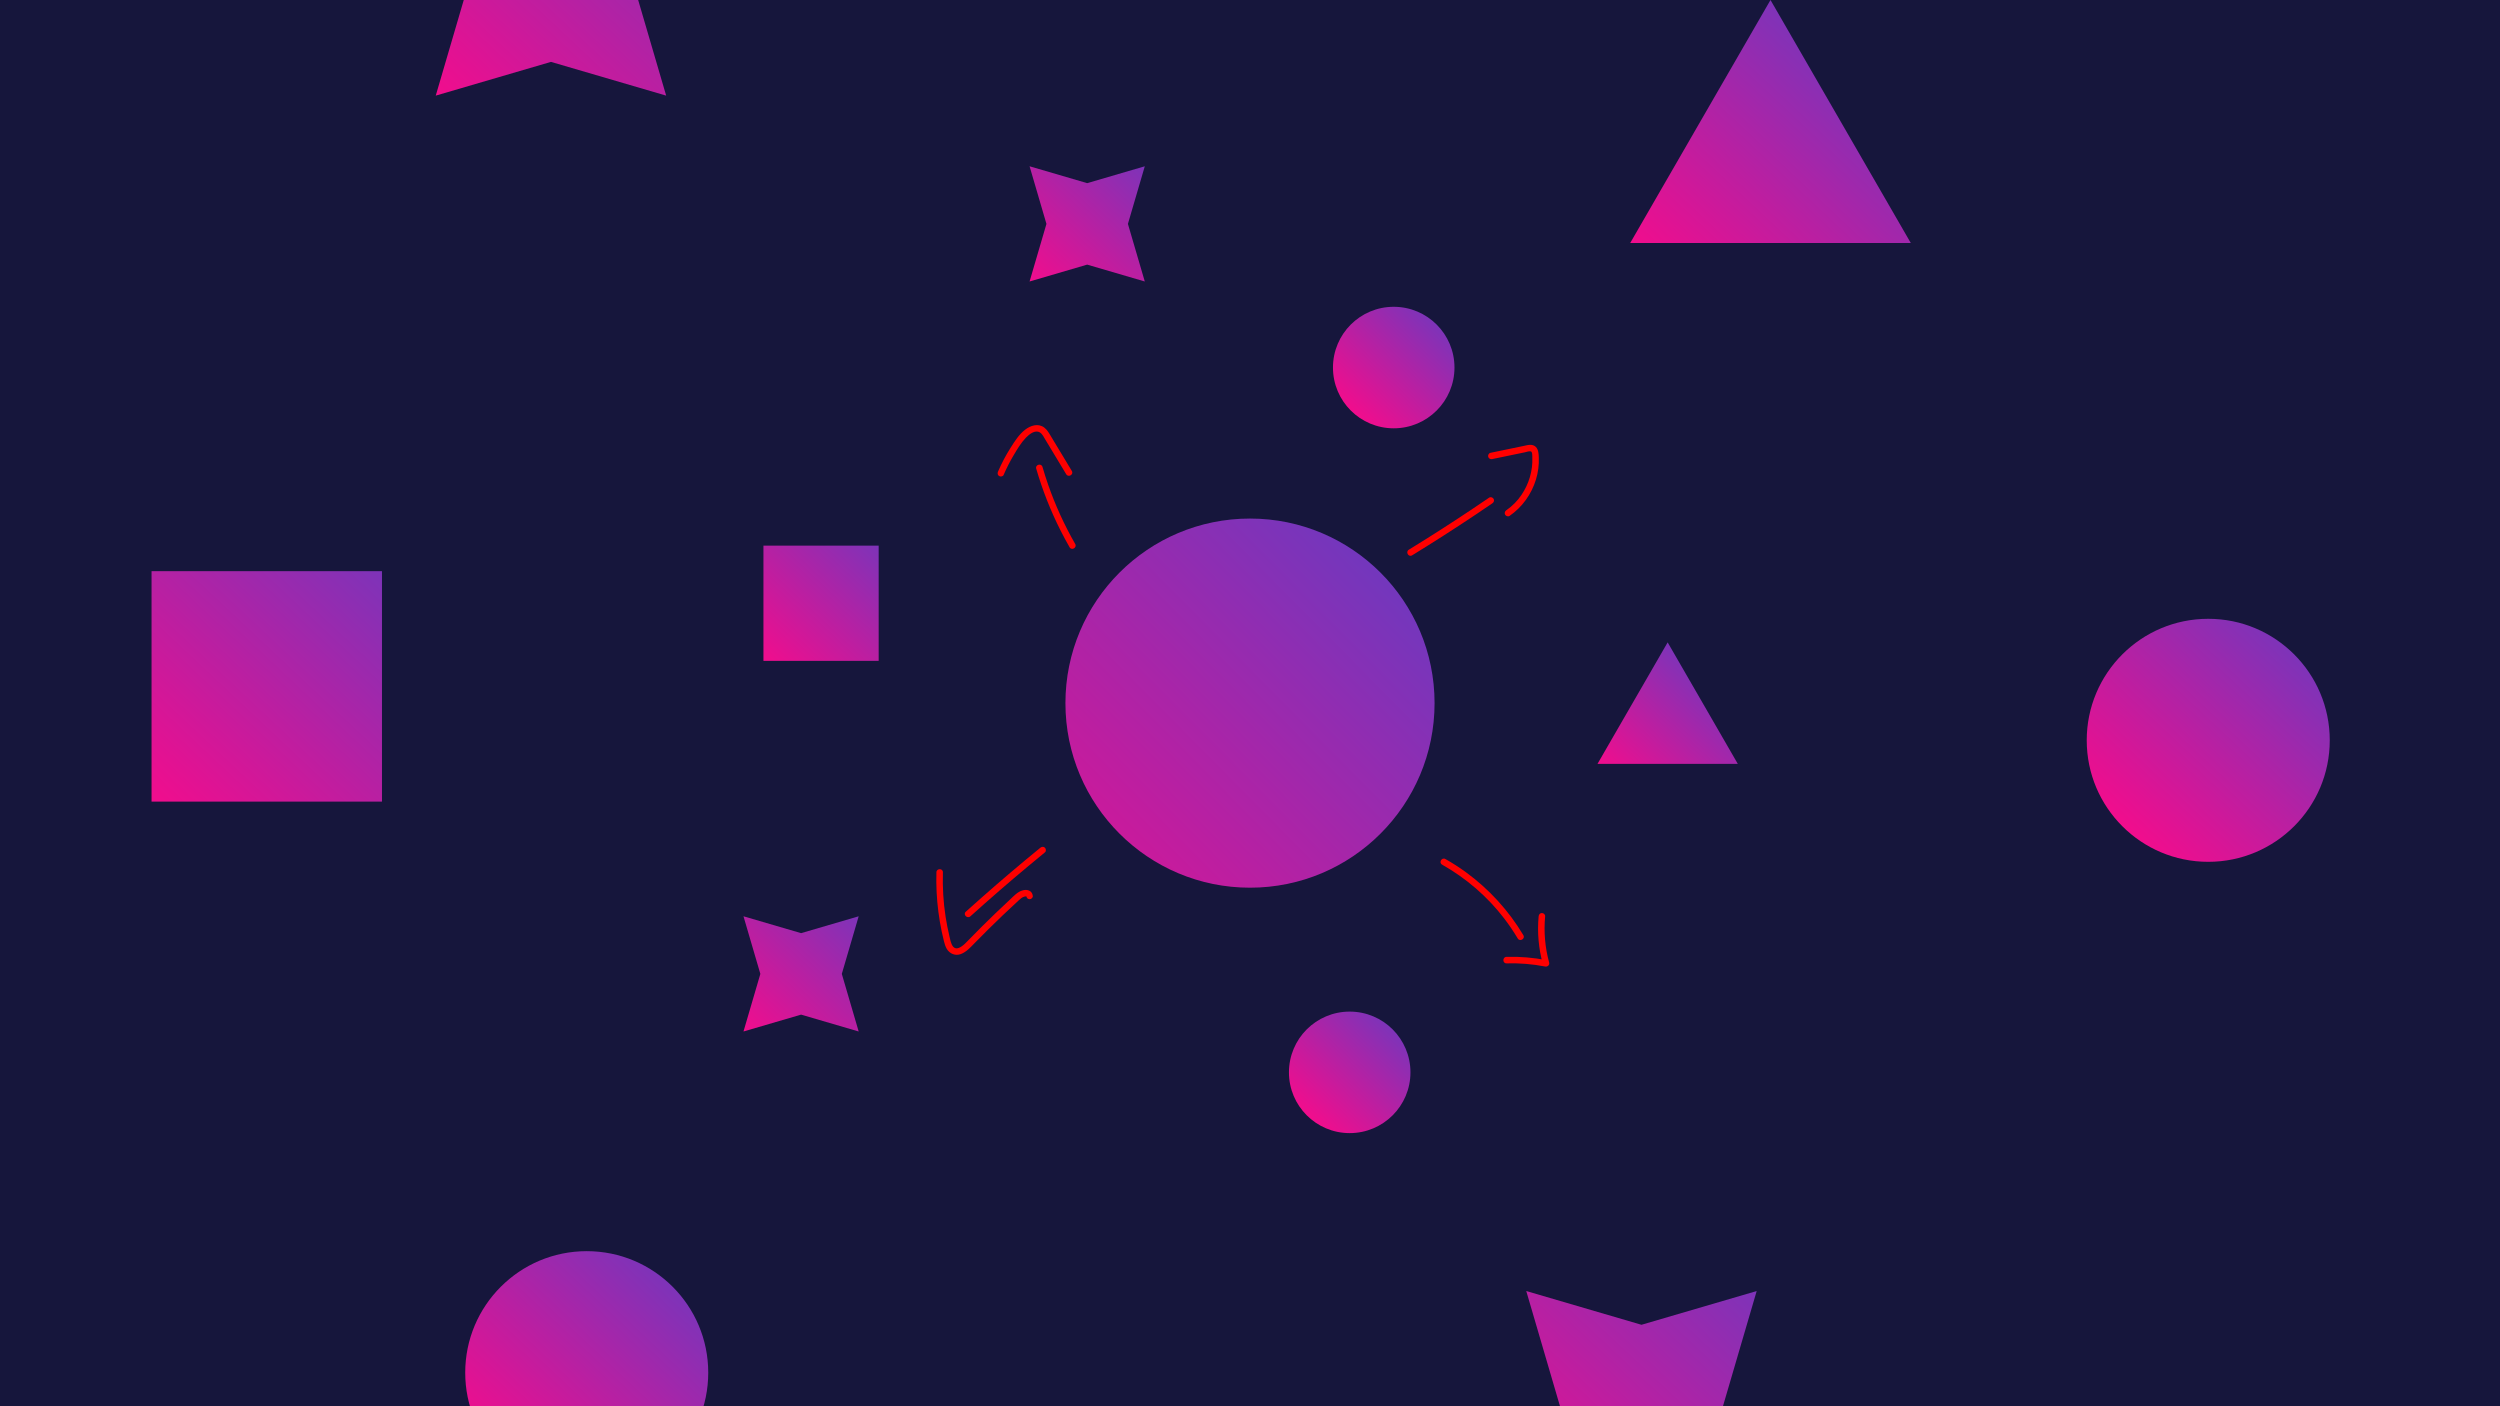 <?xml version="1.0" encoding="UTF-8"?>
<svg id="Frame_6" data-name="Frame 6" xmlns="http://www.w3.org/2000/svg" xmlns:xlink="http://www.w3.org/1999/xlink" viewBox="0 0 1920 1080">
  <defs>
    <style>
      .cls-1 {
        fill: url(#Dégradé_sans_nom_4-11);
      }

      .cls-2 {
        fill: url(#Dégradé_sans_nom_4-6);
      }

      .cls-3 {
        fill: url(#Dégradé_sans_nom_4-3);
      }

      .cls-4 {
        fill: url(#Dégradé_sans_nom_4-7);
      }

      .cls-5 {
        fill: #16163c;
      }

      .cls-6 {
        fill: url(#Dégradé_sans_nom_4-10);
      }

      .cls-7 {
        fill: url(#Dégradé_sans_nom_4-12);
      }

      .cls-8 {
        fill: url(#Dégradé_sans_nom_4-5);
      }

      .cls-9 {
        fill: url(#Dégradé_sans_nom_4);
      }

      .cls-10 {
        fill: url(#Dégradé_sans_nom_4-4);
      }

      .cls-11 {
        fill: url(#Dégradé_sans_nom_4-2);
      }

      .cls-12 {
        fill: url(#Dégradé_sans_nom_4-8);
      }

      .cls-13 {
        fill: url(#Dégradé_sans_nom_6);
      }

      .cls-14 {
        fill: url(#Dégradé_sans_nom_4-9);
      }

      .cls-15 {
        fill: red;
      }
    </style>
    <linearGradient id="Dégradé_sans_nom_6" data-name="Dégradé sans nom 6" x1="735.08" y1="762.6" x2="1062.46" y2="438.6" gradientUnits="userSpaceOnUse">
      <stop offset="0" stop-color="#fd0988"/>
      <stop offset="1" stop-color="#7237bd"/>
    </linearGradient>
    <linearGradient id="Dégradé_sans_nom_4" data-name="Dégradé sans nom 4" x1="666.72" y1="693.08" x2="563.78" y2="802.77" gradientUnits="userSpaceOnUse">
      <stop offset="0" stop-color="#7237bd"/>
      <stop offset="1" stop-color="#fd0988"/>
    </linearGradient>
    <linearGradient id="Dégradé_sans_nom_4-2" data-name="Dégradé sans nom 4" x1="886.45" y1="117.08" x2="783.51" y2="226.77" xlink:href="#Dégradé_sans_nom_4"/>
    <linearGradient id="Dégradé_sans_nom_4-3" data-name="Dégradé sans nom 4" x1="682.06" y1="408.43" x2="579.13" y2="518.11" xlink:href="#Dégradé_sans_nom_4"/>
    <linearGradient id="Dégradé_sans_nom_4-4" data-name="Dégradé sans nom 4" x1="1074.99" y1="782.64" x2="998.19" y2="864.47" xlink:href="#Dégradé_sans_nom_4"/>
    <linearGradient id="Dégradé_sans_nom_4-5" data-name="Dégradé sans nom 4" x1="1108.79" y1="241.34" x2="1031.99" y2="323.18" xlink:href="#Dégradé_sans_nom_4"/>
    <linearGradient id="Dégradé_sans_nom_4-6" data-name="Dégradé sans nom 4" x1="1325.66" y1="520.86" x2="1239.32" y2="612.87" xlink:href="#Dégradé_sans_nom_4"/>
    <linearGradient id="Dégradé_sans_nom_4-7" data-name="Dégradé sans nom 4" x1="1363.63" y1="970.26" x2="1157.76" y2="1189.64" xlink:href="#Dégradé_sans_nom_4"/>
    <linearGradient id="Dégradé_sans_nom_4-8" data-name="Dégradé sans nom 4" x1="526.12" y1="-124.78" x2="320.24" y2="94.6" xlink:href="#Dégradé_sans_nom_4"/>
    <linearGradient id="Dégradé_sans_nom_4-9" data-name="Dégradé sans nom 4" x1="307.86" y1="417.41" x2="101.98" y2="636.79" xlink:href="#Dégradé_sans_nom_4"/>
    <linearGradient id="Dégradé_sans_nom_4-10" data-name="Dégradé sans nom 4" x1="527.45" y1="972.34" x2="373.84" y2="1136.01" xlink:href="#Dégradé_sans_nom_4"/>
    <linearGradient id="Dégradé_sans_nom_4-11" data-name="Dégradé sans nom 4" x1="1772.76" y1="486.69" x2="1619.16" y2="650.37" xlink:href="#Dégradé_sans_nom_4"/>
    <linearGradient id="Dégradé_sans_nom_4-12" data-name="Dégradé sans nom 4" x1="1449.54" y1="55.04" x2="1276.85" y2="239.06" xlink:href="#Dégradé_sans_nom_4"/>
  </defs>
  <rect class="cls-5" width="1920" height="1080"/>
  <circle class="cls-13" cx="960" cy="540" r="141.75"/>
  <path class="cls-15" d="M1107.53,664.04c18.51,10.44,34.96,24.64,47.85,41.55,3.7,4.85,7.12,9.92,10.24,15.16,1.64,2.76,5.97,.25,4.32-2.52-11.27-18.92-26.38-35.41-44.15-48.39-5.04-3.68-10.29-7.05-15.73-10.12-2.81-1.58-5.33,2.74-2.52,4.32h0Z"/>
  <path class="cls-15" d="M1157,739.87c9.95-.28,19.89,.51,29.66,2.42,1.83,.36,3.61-1.13,3.08-3.08-3.17-11.57-4.19-23.57-3.07-35.51,.13-1.35-1.24-2.5-2.5-2.5-1.46,0-2.37,1.15-2.5,2.5-1.16,12.35-.03,24.88,3.25,36.84l3.08-3.08c-10.2-2-20.6-2.89-30.99-2.6-3.21,.09-3.22,5.09,0,5h0Z"/>
  <path class="cls-15" d="M1084.49,426.5c16.26-9.97,32.32-20.25,48.18-30.85,4.52-3.02,9.02-6.07,13.51-9.14,1.11-.76,1.61-2.2,.9-3.42-.65-1.1-2.3-1.66-3.42-.9-15.74,10.77-31.69,21.23-47.83,31.38-4.6,2.89-9.22,5.76-13.86,8.6-2.74,1.68-.23,6.01,2.52,4.32h0Z"/>
  <path class="cls-15" d="M1146.02,352.57c6.67-1.38,13.33-2.76,20-4.14l4.88-1.01c1.38-.28,3.17-1.01,4.59-.8,1.53,.23,1.27,3.62,1.32,4.77,.44,10.14-2.6,20.22-8.26,28.61-3.12,4.63-7.11,8.71-11.71,11.88-1.11,.77-1.61,2.19-.9,3.42,.64,1.1,2.3,1.67,3.42,.9,9.67-6.67,16.78-16.59,20.22-27.81,1.68-5.47,2.47-11.28,2.22-16.99-.12-2.73-.19-6.05-2.25-8.13-2.7-2.72-6.75-1.33-9.99-.66-8.29,1.72-16.59,3.43-24.88,5.15-1.32,.27-2.09,1.83-1.75,3.08,.38,1.37,1.75,2.02,3.08,1.75h0Z"/>
  <path class="cls-15" d="M825.76,417.79c-8.32-14.51-15.3-29.76-20.79-45.56-1.57-4.51-3.01-9.06-4.34-13.64-.9-3.08-5.72-1.77-4.82,1.33,4.76,16.4,11.04,32.35,18.74,47.59,2.19,4.33,4.49,8.6,6.9,12.8,1.6,2.79,5.92,.28,4.32-2.52h0Z"/>
  <path class="cls-15" d="M770.78,364.74c2.27-5.24,4.85-10.34,7.77-15.24,2.72-4.58,5.6-9.46,9.32-13.31,2.48-2.57,6.96-6.31,10.69-4.11,2.05,1.21,3.18,3.78,4.37,5.74,1.63,2.7,3.25,5.4,4.88,8.09,3.68,6.11,7.36,12.21,11.04,18.32,1.66,2.75,5.98,.24,4.32-2.52-3.51-5.82-7.02-11.65-10.53-17.47-1.8-2.98-3.6-5.96-5.39-8.95-1.5-2.49-2.91-5.15-5.28-6.93-4.71-3.54-10.53-1.57-14.75,1.71-4.62,3.59-7.87,8.75-10.97,13.63-3.75,5.9-7.01,12.09-9.78,18.51-.54,1.24-.37,2.68,.9,3.42,1.06,.62,2.88,.35,3.42-.9h0Z"/>
  <path class="cls-15" d="M798.98,651.07c-15.2,12.41-30.17,25.11-44.89,38.1-4.14,3.65-8.25,7.32-12.35,11.01-2.4,2.16,1.15,5.69,3.54,3.54,14.58-13.14,29.41-26.01,44.48-38.58,4.24-3.53,8.49-7.04,12.76-10.53,1.05-.85,.89-2.65,0-3.54-1.04-1.04-2.49-.86-3.54,0h0Z"/>
  <path class="cls-15" d="M719.17,669.94c-.3,10.14,.2,20.29,1.51,30.35,.67,5.09,1.5,10.16,2.56,15.18,.53,2.52,1.11,5.03,1.75,7.53,.49,1.92,1.06,3.86,2.05,5.59,2.21,3.87,6.6,5.72,10.86,4.14s7.48-5.2,10.65-8.45c7.07-7.24,14.27-14.36,21.59-21.35,4.07-3.88,8.17-7.72,12.32-11.53,1.43-1.31,2.48-2.3,4.31-2.8,.17-.05,.97-.19,.67-.16,.17-.02,.34-.02,.51-.03,.05,0,.83,.05,.27,0,.51,.05,.34,.23,.01-.11,.33,.35,.02,.02,0-.04-.2-.47,.03,.29-.02-.16,.15,1.34,1.04,2.5,2.5,2.5,1.23,0,2.65-1.15,2.5-2.5-.46-4.04-4.04-5.27-7.63-4.35-4.05,1.04-6.89,4.32-9.84,7.06-7.42,6.88-14.73,13.89-21.9,21.03-3.59,3.57-7.14,7.17-10.67,10.81-1.44,1.49-2.88,3.01-4.61,4.16-1.35,.9-3.06,1.85-4.74,1.41-1.52-.39-2.41-1.82-2.98-3.18-.82-1.96-1.23-4.12-1.72-6.18-1.17-4.93-2.14-9.91-2.92-14.93-1.73-11.23-2.37-22.63-2.04-33.99,.09-3.22-4.91-3.22-5,0h0Z"/>
  <polygon class="cls-9" points="615.23 716.66 659.47 703.7 646.51 747.95 659.47 792.19 615.23 779.23 570.99 792.19 583.95 747.95 570.99 703.7 615.23 716.66"/>
  <polygon class="cls-11" points="834.96 140.66 879.2 127.7 866.24 171.95 879.2 216.19 834.96 203.23 790.71 216.19 803.67 171.95 790.71 127.7 834.96 140.66"/>
  <rect class="cls-3" x="586.33" y="419.05" width="88.49" height="88.49"/>
  <circle class="cls-10" cx="1036.57" cy="823.57" r="46.66"/>
  <circle class="cls-8" cx="1070.38" cy="282.28" r="46.66"/>
  <polygon class="cls-2" points="1280.76 493.34 1226.88 586.66 1334.64 586.66 1280.76 493.34"/>
  <polygon class="cls-4" points="1260.65 1017.43 1349.14 991.51 1323.22 1080 1349.14 1168.49 1260.65 1142.57 1172.16 1168.49 1198.08 1080 1172.16 991.51 1260.65 1017.43"/>
  <polygon class="cls-12" points="423.14 -77.61 511.62 -103.53 485.71 -15.04 511.62 73.44 423.14 47.53 334.65 73.44 360.57 -15.04 334.65 -103.53 423.14 -77.61"/>
  <rect class="cls-14" x="116.39" y="438.66" width="176.97" height="176.97"/>
  <circle class="cls-6" cx="450.61" cy="1054.21" r="93.32"/>
  <circle class="cls-1" cx="1695.93" cy="568.56" r="93.32"/>
  <polygon class="cls-7" points="1359.74 0 1251.99 186.64 1467.5 186.64 1359.74 0"/>
</svg>